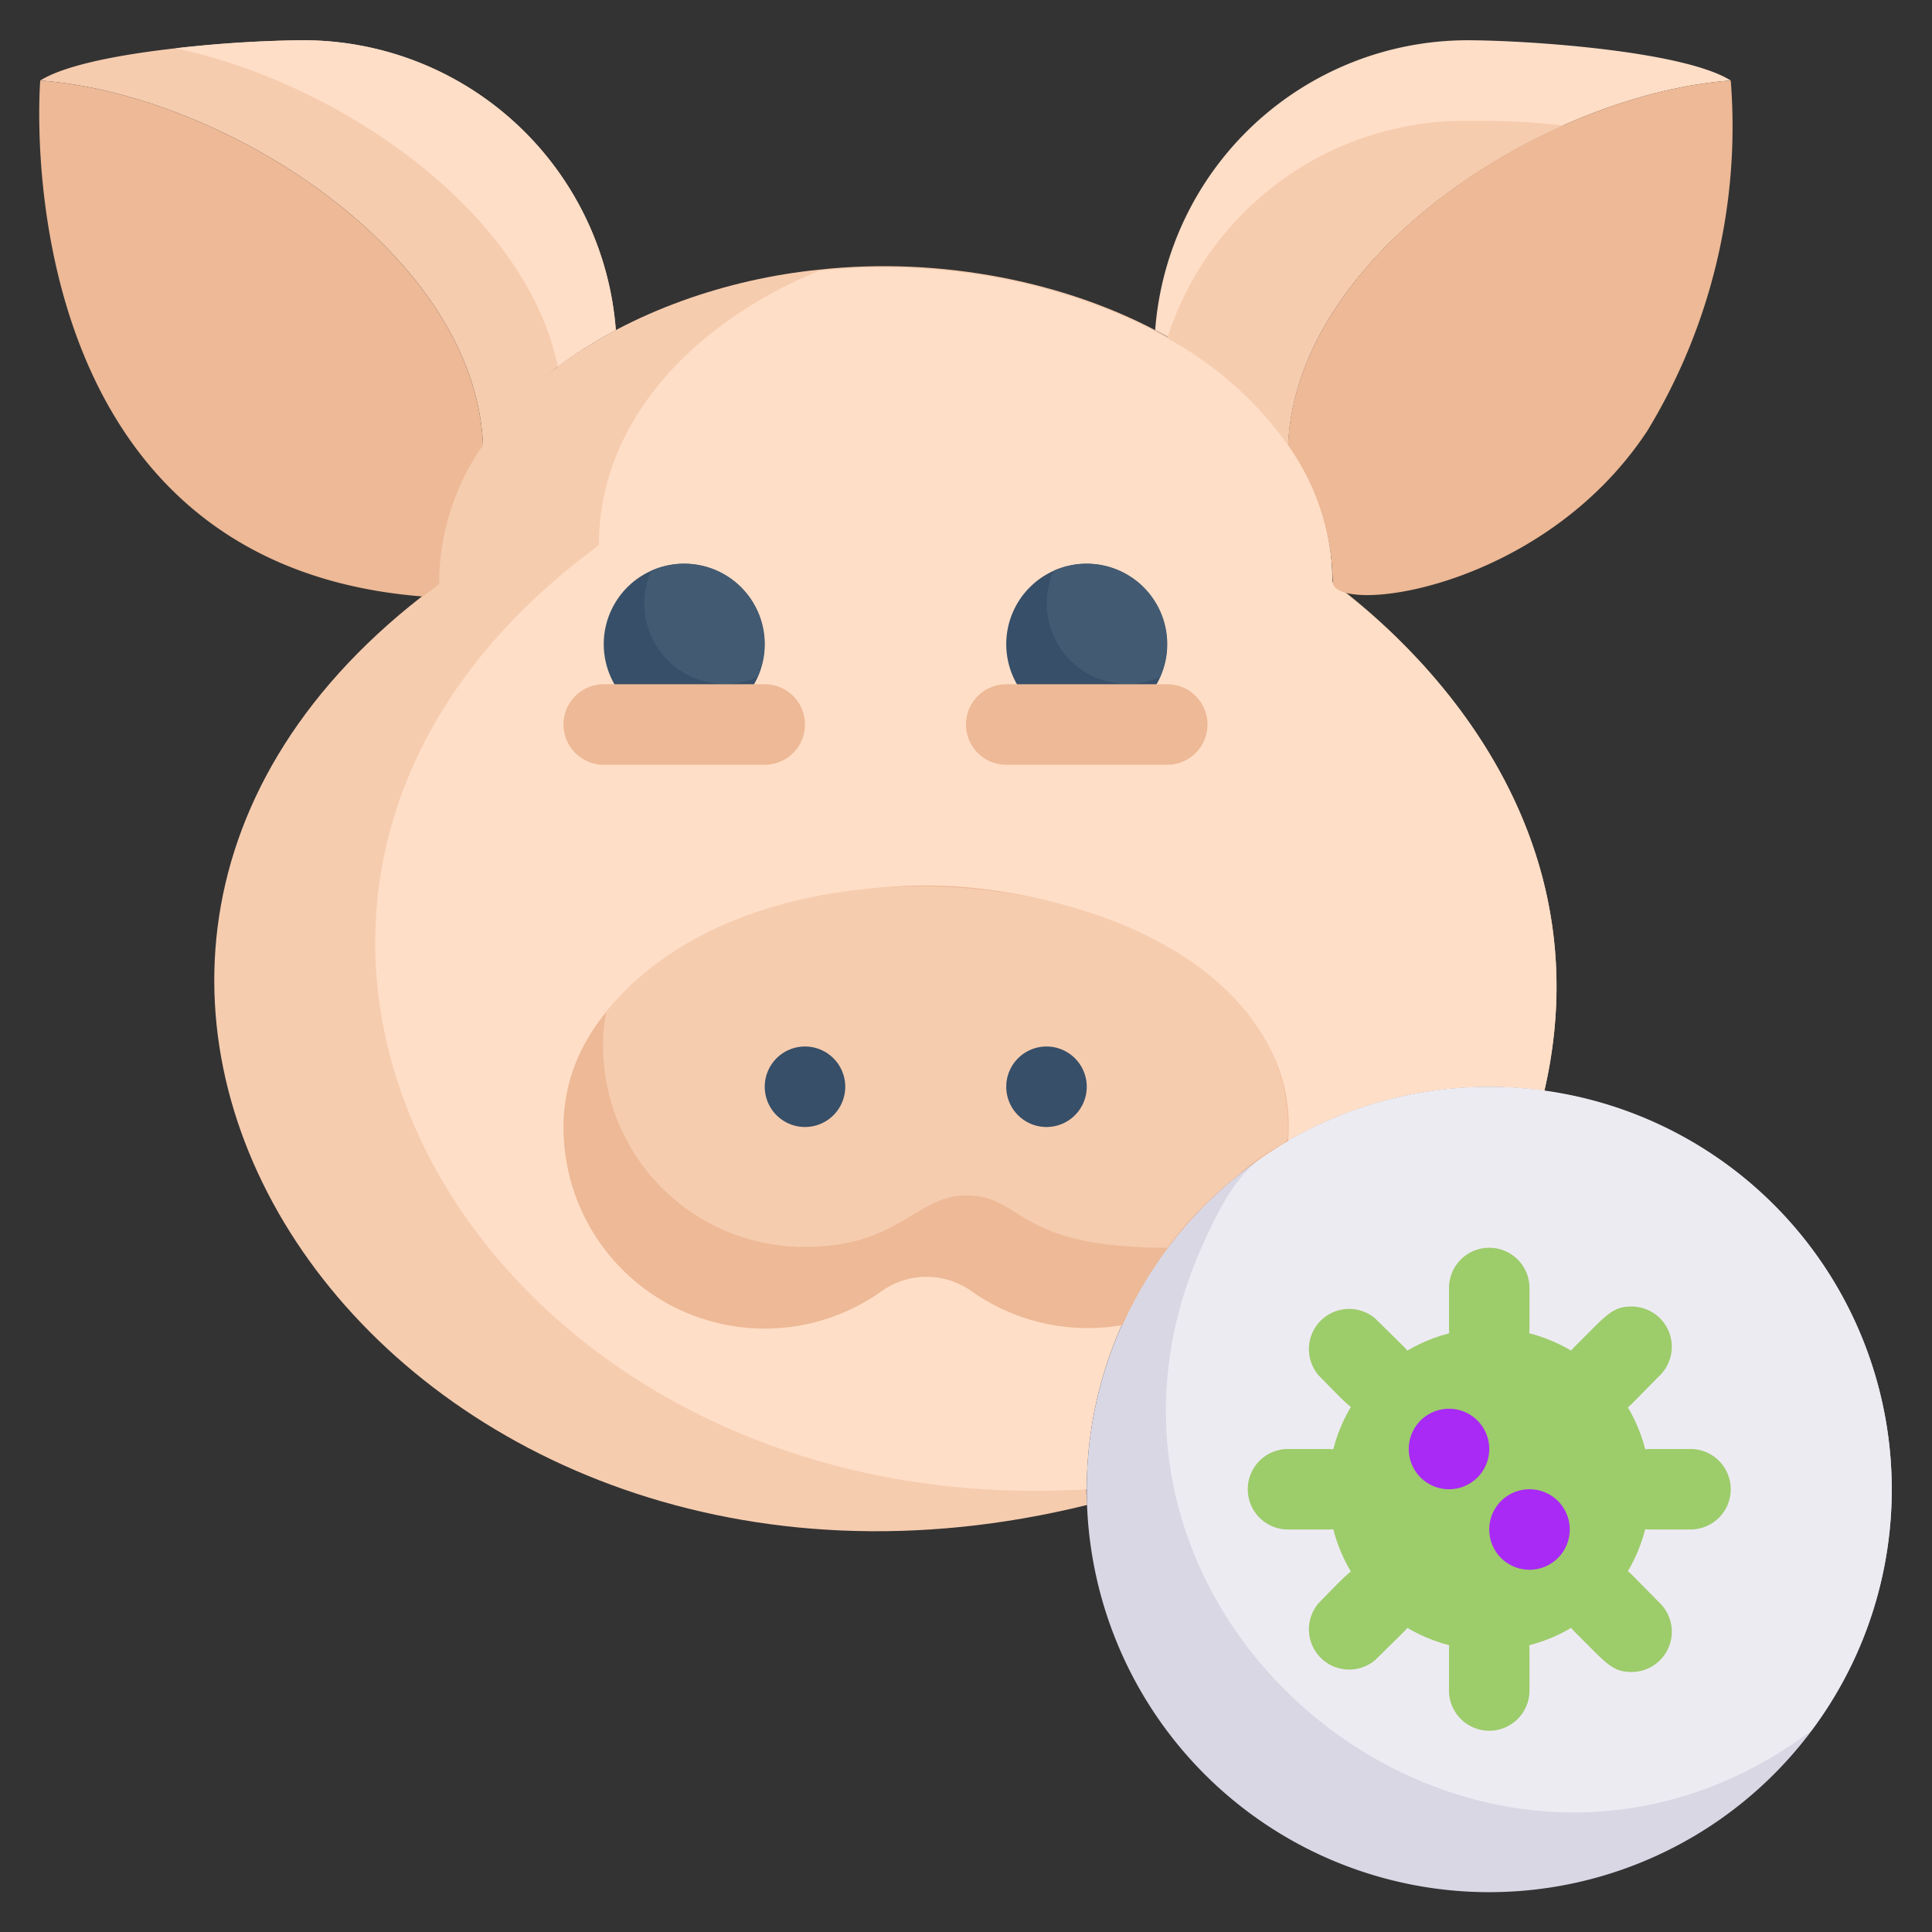 <?xml version="1.0" ?><svg viewBox="0 0 48 48" xmlns="http://www.w3.org/2000/svg"><rect x="0" y="0" width="48" height="48" fill="#333333" stroke="none"/><defs><style>.cls-1{fill:#f6ccaf;}.cls-2{fill:#ffdec7;}.cls-3{fill:#374f68;}.cls-4{fill:#425b72;}.cls-5{fill:#dad7e5;}.cls-6{fill:#edebf2;}.cls-7{fill:#edb996;}.cls-8{fill:#9dcc6b;}.cls-9{fill:#a82af4;}</style></defs><title/><g data-name="Pig Virus" id="Pig_Virus"><path class="cls-1" d="M38.37,27.1c-6.19-1-11.81,4.43-11.36,10.29C10,41.59-2,24.54,10.48,14.82h0l.4-.31c0-4.52,4.88-7.35,9.47-7.81,6-.66,12.75,2.48,12.75,7.75C33.11,14.55,40.2,19.17,38.37,27.1Z"/><path class="cls-2" d="M38.37,27.1A10,10,0,0,0,27,37c-15.07.91-23.86-14.35-12.52-23.15h0l.4-.31c0-3.2,2.54-5.62,5.47-6.81,6-.66,12.75,2.48,12.75,7.75C33.11,14.55,40.2,19.17,38.37,27.1Z"/><path class="cls-3" d="M19,16a2,2,0,1,1-2.82-1.82A2,2,0,0,1,19,16Z"/><path class="cls-4" d="M18.82,16.82a2,2,0,0,1-2.64-2.64A2,2,0,0,1,18.82,16.82Z"/><path class="cls-3" d="M29,16a2,2,0,1,1-2.82-1.82A2,2,0,0,1,29,16Z"/><path class="cls-4" d="M28.82,16.82a2,2,0,0,1-2.64-2.64A2,2,0,0,1,28.82,16.82Z"/><path class="cls-5" d="M47,37a10,10,0,1,1-15-8.65A10,10,0,0,1,47,37Z"/><path class="cls-6" d="M47,37a10,10,0,0,1-2,6c-8.22,6.15-19.32-2.78-15.11-12.09.82-1.86,1.35-2.12,2.11-2.57A10,10,0,0,1,47,37Z"/><path class="cls-7" d="M19,19H15a1,1,0,0,1,0-2h4A1,1,0,0,1,19,19Z"/><path class="cls-7" d="M29,19H25a1,1,0,0,1,0-2h4A1,1,0,0,1,29,19Z"/><path class="cls-7" d="M32,28.35a10,10,0,0,0-4.11,4.57,5,5,0,0,1-3.78-.86,1.93,1.93,0,0,0-2.18,0A5,5,0,0,1,14,28c0-3.82,4.88-6,9-6S32.35,24.3,32,28.35Z"/><path class="cls-1" d="M32,28c0,.65,0,.09-1.44,1.36A9.16,9.16,0,0,0,29,31c-3.83,0-3.55-1.3-5-1.3-1.24,0-1.66,1.28-4,1.28a5,5,0,0,1-5-5.41,3.91,3.91,0,0,1,.07-.45C19.43,19.76,32,21.76,32,28Z"/><path class="cls-1" d="M15.3,8.2A9,9,0,0,0,12,11.06C11.81,6.33,5.63,2.35,1,2c1.2-.75,5.14-1,6.56-1A7.79,7.79,0,0,1,15.3,8.2Z"/><path class="cls-2" d="M15.3,8.2a11.39,11.39,0,0,0-1.44.91c-.79-3.86-5.44-7.06-9.5-7.91A29.21,29.21,0,0,1,7.56,1,7.79,7.79,0,0,1,15.3,8.2Z"/><path class="cls-7" d="M12,11.06a6,6,0,0,0-1.09,3.45l-.4.31h0C0,14,1,2,1,2,5.63,2.35,11.81,6.33,12,11.06Z"/><path class="cls-2" d="M43,2c-4.65.35-10.81,4.34-11,9.06A9.15,9.15,0,0,0,28.7,8.2,7.79,7.79,0,0,1,36.44,1C37.93,1,41.82,1.26,43,2Z"/><path class="cls-1" d="M38.85,3.12C35.34,4.67,32.14,7.67,32,11.06a9,9,0,0,0-3-2.66A7.77,7.77,0,0,1,36.44,3C37,3,37.89,3,38.85,3.12Z"/><path class="cls-7" d="M40.93,10.7c-2.63,4-7.82,4.6-7.82,3.75A6,6,0,0,0,32,11.06C32.2,6.34,38.34,2.35,43,2A14.55,14.55,0,0,1,40.93,10.7Z"/><path class="cls-3" d="M21,27a1,1,0,0,0-2,0A1,1,0,0,0,21,27Z"/><path class="cls-3" d="M27,27a1,1,0,0,0-2,0A1,1,0,0,0,27,27Z"/><path class="cls-8" d="M36,33V32a1,1,0,0,1,2,0v1A1,1,0,0,1,36,33Z"/><path class="cls-8" d="M36,42V41a1,1,0,0,1,2,0v1A1,1,0,0,1,36,42Z"/><path class="cls-8" d="M33,38H32a1,1,0,0,1,0-2h1A1,1,0,0,1,33,38Z"/><path class="cls-8" d="M42,38H41a1,1,0,0,1,0-2h1A1,1,0,0,1,42,38Z"/><path class="cls-8" d="M34.17,35.17c-.49,0-.64-.22-1.41-1a1,1,0,0,1,1.41-1.41l.71.7A1,1,0,0,1,34.17,35.17Z"/><path class="cls-8" d="M40.54,41.54c-.5,0-.64-.23-1.42-1a1,1,0,0,1,1.42-1.42l.7.71A1,1,0,0,1,40.54,41.54Z"/><path class="cls-8" d="M34.17,38.83c-.49,0-.64.22-1.41,1a1,1,0,0,0,1.41,1.41l.71-.7A1,1,0,0,0,34.17,38.83Z"/><path class="cls-8" d="M40.54,32.46c-.5,0-.64.23-1.42,1a1,1,0,0,0,1.42,1.42l.7-.71A1,1,0,0,0,40.54,32.46Z"/><circle class="cls-8" cx="37" cy="37" r="4"/><path class="cls-9" d="M37,36a1,1,0,0,0-2,0A1,1,0,0,0,37,36Z"/><path class="cls-9" d="M39,38a1,1,0,0,0-2,0A1,1,0,0,0,39,38Z"/></g></svg>